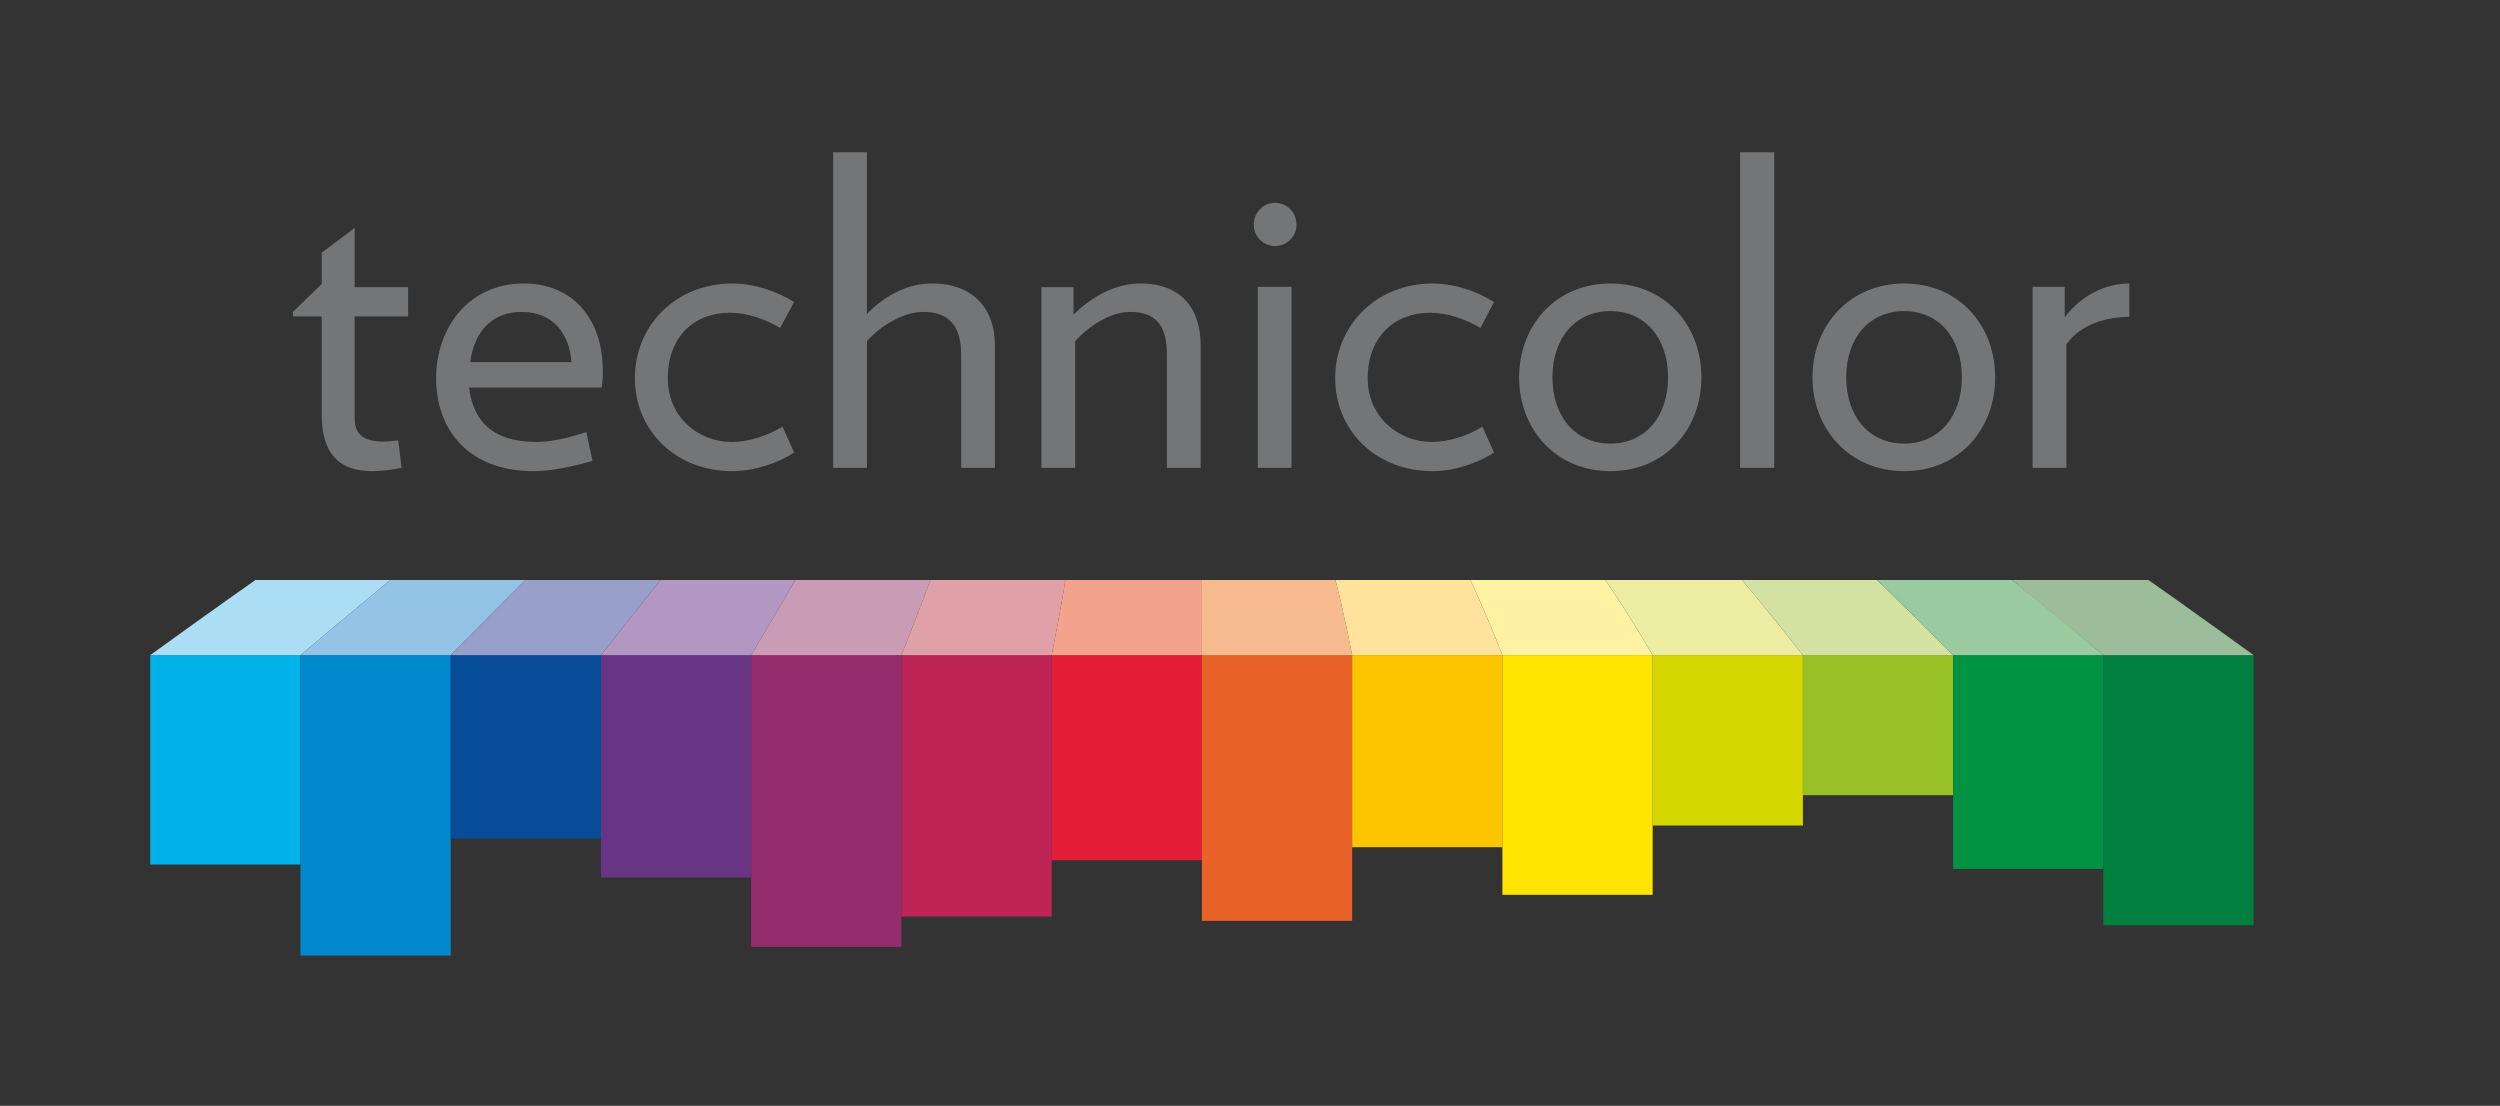 <svg viewBox="0 0 520 230" xmlns="http://www.w3.org/2000/svg"><rect x="0" y="0" width="520" height="230" fill="#333333" stroke="none"/><path d="m173.303 31.668v65.645h7.018v-26.36c2.77-3.133 7.526-6.078 11.727-6.078 5.36 0 7.873 2.996 7.873 8.816v23.623h7.018v-25.506c0-7.514-4.42-12.838-13.094-12.838-4.913 0-9.593 2.3-13.523 6.333v-33.635h-7.017zm188.632 0v65.645h7.104v-65.645h-7.105zm-96.712 10.527c-2.503 0-4.45 2.023-4.45 4.536 0 2.415 1.947 4.452 4.45 4.452 2.495 0 4.45-2.037 4.45-4.45 0-2.514-1.955-4.537-4.45-4.537zm-191.457 5.22-6.846 5.136v6.506l-5.99 5.82v.94h5.99v20.37c0 8.234 3.65 11.81 10.44 11.81 1.96 0 3.93-.238 6.163-.683l-.684-5.735c-1.25.172-2.097.257-3.168.257-3.927 0-5.906-1.39-5.906-4.878v-21.14h11.127v-6.078h-11.126v-12.324zm35.176 11.555c-11.612 0-18.23 9.387-18.23 19.685 0 10.832 6.796 19.342 20.284 19.342 3.486 0 7.95-.886 12.24-2.14l-1.285-5.99c-3.48 1.164-7.222 2.054-10.354 2.054-9.648 0-13.23-4.85-14.037-11.297h27.558c.267-1.335.257-2.34.257-3.594 0-10.21-5.8-18.06-16.433-18.06zm43.393 0c-11.883 0-20.284 8.846-20.284 19.685 0 10.832 8.402 19.342 20.285 19.342 4.645 0 9.445-1.7 12.837-3.85l-2.396-5.393c-3.043 1.794-6.772 3.167-10.613 3.167-6.884 0-13.265-5.12-13.265-13.265 0-8.593 5.508-13.608 12.837-13.608 3.838 0 7.49 1.38 10.528 3.166l2.91-5.392c-3.393-2.148-8.193-3.85-12.838-3.85zm84.815 0c-5.005 0-9.93 2.56-13.865 6.505v-5.735h-6.675v37.573h7.018v-26.36c2.858-3.133 7.27-6.078 11.468-6.078 5.45 0 7.617 2.996 7.617 8.816v23.623h7.02v-25.506c0-7.514-3.914-12.838-12.583-12.838zm60.852 0c-11.876 0-20.284 8.846-20.284 19.685 0 10.832 8.408 19.342 20.284 19.342 4.646 0 9.356-1.7 12.752-3.85l-2.396-5.393c-3.04 1.794-6.686 3.167-10.527 3.167-6.884 0-13.35-5.12-13.35-13.265 0-8.593 5.597-13.608 12.923-13.608 3.845 0 7.487 1.38 10.527 3.166l2.824-5.392c-3.396-2.148-8.106-3.85-12.752-3.85zm36.973 0c-11.434 0-19 8.77-19 19.514 0 10.742 7.566 19.513 19 19.513 11.435 0 18.915-8.77 18.915-19.513s-7.48-19.514-18.915-19.514zm61.11 0c-11.436 0-19.087 8.77-19.087 19.514 0 10.742 7.65 19.513 19.086 19.513 11.43 0 18.914-8.77 18.914-19.513s-7.483-19.514-18.914-19.514zm46.814 0c-4.91 0-9.864 2.362-13.438 7.018v-6.333h-6.675v37.658h7.018v-25.676c2.595-3.763 7.648-5.734 13.094-5.734v-6.933zm-181.272.685v37.658h7.018v-37.658zm73.347 5.05c7.152 0 11.982 5.538 11.982 13.78 0 8.23-4.83 13.778-11.982 13.778-7.244 0-12.067-5.55-12.067-13.78 0-8.24 4.823-13.78 12.067-13.78zm61.11 0c7.14 0 11.98 5.538 11.98 13.78 0 8.23-4.84 13.778-11.98 13.778-7.242 0-12.07-5.55-12.07-13.78 0-8.24 4.828-13.78 12.07-13.78zm-287.57.17c6.61 0 9.903 4.622 10.355 10.442h-21.053c.805-6.446 4.618-10.44 10.698-10.44z" fill="#747577"/><path d="m62.5 136.265h-31.25v43.557h31.25z" fill="#00b2e7"/><path d="m93.75 198.75v-62.484h-31.25v62.485h31.25z" fill="#0089cc"/><path d="m125 174.418v-38.15h-31.25v38.15z" fill="#074c97"/><path d="m156.25 182.524v-46.257h-31.25v46.257z" fill="#673584"/><path d="m187.5 196.943v-60.678h-31.25v60.678z" fill="#952c6e"/><path d="m218.75 190.634v-54.368h-31.25v54.368z" fill="#bf2457"/><path d="m250 178.92v-42.654h-31.25v42.653h31.25z" fill="#e31d35"/><path d="m281.25 191.538v-55.272h-31.25v55.272z" fill="#e96328"/><path d="m312.5 176.218v-39.952h-31.25v39.952z" fill="#fdc500"/><path d="m343.75 186.125v-49.86h-31.25v49.86z" fill="#ffe500"/><path d="m375 171.706v-35.44h-31.251v35.44z" fill="#d5d700"/><path d="m406.248 136.265h-31.25v29.135h31.25z" fill="#99c027"/><path d="m437.498 180.724v-44.457h-31.248v44.457z" fill="#009341"/><path d="m468.75 192.442v-56.175h-31.253v56.175z" fill="#007f3f"/><path d="m81.197 120.64h-28.072s-8.637 6.043-21.876 15.626h31.248c11.48-9.69 18.7-15.625 18.7-15.625" fill="#abddf5"/><path d="m109.284 120.64h-28.087s-7.22 5.937-18.698 15.626h31.25c10.858-10.996 15.534-15.625 15.534-15.625" fill="#93c4e6"/><path d="m137.362 120.64h-28.079s-4.676 4.63-15.532 15.626h31.249c7.593-9.603 12.362-15.625 12.362-15.625" fill="#989fcb"/><path d="m165.442 120.64h-28.08c-2.954 3.733-2.63 3.318-12.36 15.626h31.248c5.885-9.92 9.192-15.625 9.192-15.625" fill="#b297c2"/><path d="m193.522 120.64h-28.079s-3.307 5.705-9.192 15.626h31.25c3.893-9.826 6.022-15.625 6.022-15.625" fill="#ca9bb5"/><path d="m221.605 120.64h-28.081s-2.13 5.8-6.022 15.626h31.25c1.968-9.884 2.855-15.625 2.855-15.625" fill="#dfa0a7"/><path d="m250 120.64h-28.395s-.886 5.742-2.858 15.626h31.253c.023-9.357 0-15.238 0-15.604v-.02" fill="#f3a38c"/><path d="m277.767 120.64h-27.767v.022c0 .366.023 6.248.003 15.604h31.246c-1.904-9.788-3.483-15.625-3.483-15.625" fill="#f7ba8e"/><path d="m305.843 120.64h-28.077s1.578 5.838 3.482 15.626h31.248c-3.773-9.617-6.655-15.625-6.655-15.625" fill="#ffe39d"/><path d="m333.913 120.64h-28.07s2.884 6.01 6.657 15.626h31.25c-5.86-9.942-9.837-15.625-9.837-15.625" fill="#fff2a3"/><path d="m362.32 120.64h-28.407s3.98 5.684 9.836 15.626h31.25c-9.264-11.76-12.677-15.625-12.677-15.625" fill="#ececa3"/><path d="m390.4 120.64h-28.078s3.413 3.866 12.677 15.626h31.248c-9.267-9.41-15.847-15.625-15.847-15.625" fill="#d3e2a2"/><path d="m418.48 120.64h-28.077s6.577 6.215 15.847 15.626h31.248c-11.468-9.7-19.017-15.625-19.017-15.625" fill="#9acb9f"/><path d="m446.875 120.64h-28.395l19.018 15.626h31.253c-13.54-9.802-21.875-15.625-21.875-15.625" fill="#9bbd99"/></svg>




